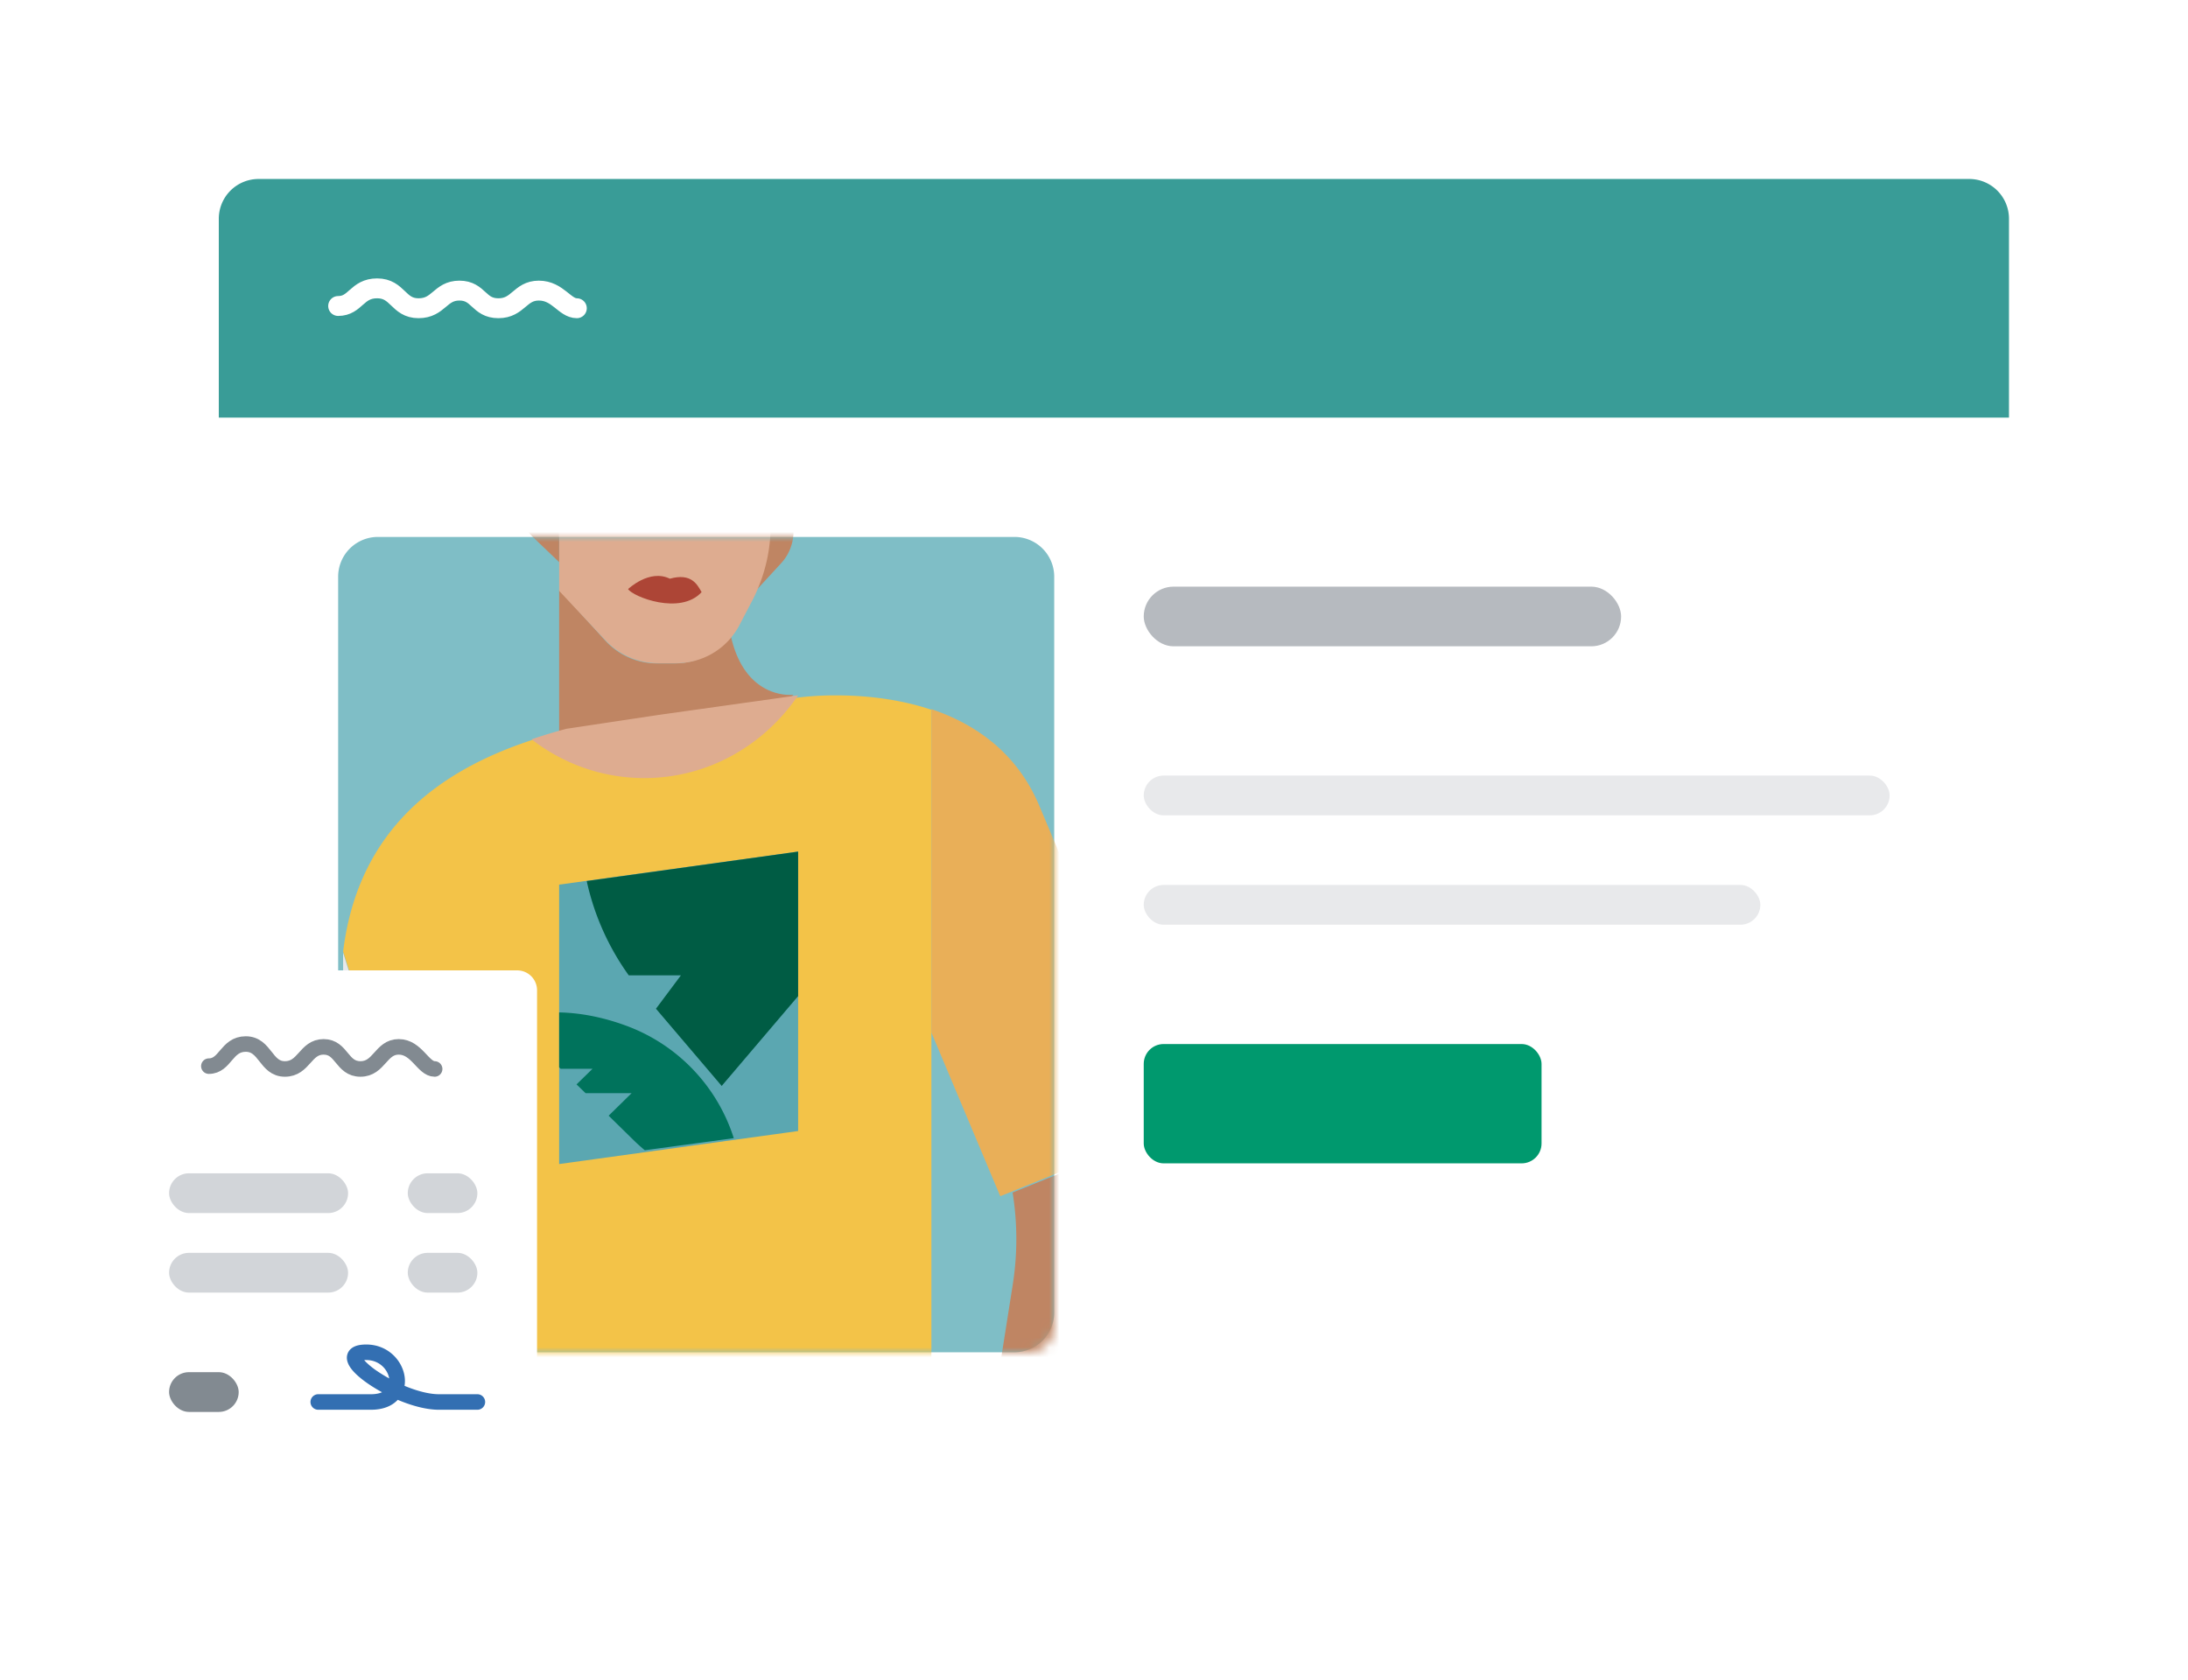 <svg xmlns="http://www.w3.org/2000/svg" width="220" height="169" fill="none"><g filter="url(#a)"><path d="M198 18H26a4 4 0 0 0-4 4v122a4 4 0 0 0 4 4h172a4 4 0 0 0 4-4V22a4 4 0 0 0-4-4Z" fill="#fff"/></g><path d="M102 54H38a4 4 0 0 0-4 4v74a4 4 0 0 0 4 4h64a4 4 0 0 0 4-4V58a4 4 0 0 0-4-4Z" fill="#7FBEC6"/><mask id="b" maskUnits="userSpaceOnUse" x="33" y="54" width="73" height="82"><path d="M33 56.714A2.714 2.714 0 0 1 35.714 54h67.572A2.714 2.714 0 0 1 106 56.714v76.572a2.714 2.714 0 0 1-2.714 2.714H35.714A2.714 2.714 0 0 1 33 133.286V56.714Z" fill="#fff"/></mask><g mask="url(#b)" fill-rule="evenodd" clip-rule="evenodd"><path d="M108.902 91.475v25.465l-7.049 2.845v.007l-1.279.513-6.922-16.458V71.322c4.309 1.448 8.555 4.286 10.835 9.684l4.415 10.469Z" fill="#E9AF58"/><path d="M93.65 71.38v86.356H44.736v-29.687L34.5 95.699c1.502-12.266 9.607-18.192 18.977-21.27a54.688 54.688 0 0 1 3.563-1.037h.014c8.126-2.061 16.667-2.39 22.39-3.128l.622-.086s.164-.028.472-.057a30.66 30.66 0 0 1 3.534-.186c2.588 0 6.101.28 9.578 1.446" fill="#F3C348"/><path d="M34.5 128.161h10.166L34.5 95.813v32.348Z" fill="#E8E9EB"/><path d="M108.9 117.071v22.337l-4.039 14.562-2.612 3.766h-7.362l-.313-2.195 4.196-6.908 3.063-19.451a29.384 29.384 0 0 0-.017-9.242v-.007l7.084-2.862Zm-64.233 11.09v19.714l-7.49 9.861-1.107-13.184c-.423-5.027-.133-10.108 1.08-15.003a42 42 0 0 1 .368-1.388h7.149Zm35.122-74.862v.11c0 1.204-.442 2.364-1.233 3.22l-2.297 2.496-.167.182v-6.008h3.697Zm0 16.574-.43.385-21.881 3.282-1.257.547v-14.78l4.628 5.11a7.017 7.017 0 0 0 5.186 2.304h1.768a6.978 6.978 0 0 0 5.655-2.88c1.437 6.68 6.33 6.032 6.33 6.032Z" fill="#BF8563"/><path d="M80.248 69.935c-3.422 5.036-9.076 8.318-15.467 8.318-4.25 0-8.176-1.454-11.336-3.898a52.773 52.773 0 0 1 3.529-1.065h.014l9.24-1.39 12.936-1.818.617-.088s.162-.03.467-.059ZM77.478 53.3a16.12 16.12 0 0 1-1.189 5.676c-.19.488-.407.968-.656 1.435l-1.312 2.509c-.175.34-.379.65-.612.947v.007c-1.319 1.76-3.44 2.827-5.737 2.827h-1.794a7.23 7.23 0 0 1-5.263-2.261l-4.694-5.019V53.3h21.257Z" fill="#DEAC90"/><path d="M52.984 53.3h3.235v3.234l-2.647-2.533a3.974 3.974 0 0 1-.588-.702" fill="#BF8563"/><path d="M63.152 59.245s2.151-2.056 4.201-1.044c2.185-.613 2.767.614 3.193 1.35-2.147 2.358-6.92.457-7.394-.306" fill="#AD4536"/><path d="m56.22 88.969 24.03-3.322v28.101l-24.03 3.322V88.969Z" fill="#5BA7B1"/><path d="M80.25 85.647v14.533l-7.685 9.034-6.609-7.765 2.51-3.359H63.22a25.609 25.609 0 0 1-4.227-9.484l21.257-2.959Z" fill="#005C44"/><path d="m73.78 114.467-8.944 1.216a17.346 17.346 0 0 1-1.025-.915l-2.612-2.561 2.312-2.268h-4.633l-.908-.88 1.611-1.573h-3.214l-.146-.144v-5.522c1.838.036 4.122.372 6.741 1.338a17.805 17.805 0 0 1 10.819 11.309Z" fill="#00735C"/></g><rect x="115" y="59" width="48" height="6" rx="3" fill="#B6BABF"/><rect x="115" y="78" width="75" height="4" rx="2" fill="#E8E9EB"/><rect x="115" y="89" width="62" height="4" rx="2" fill="#E8E9EB"/><rect x="115" y="105" width="40" height="12" rx="2" fill="#00996E"/><path d="M198 18H26a4 4 0 0 0-4 4v20h180V22a4 4 0 0 0-4-4Z" fill="#399C97"/><path d="M34 30.774c1.763 0 1.861-1.774 3.918-1.774 2.106 0 2.106 2 4.164 2 2.057 0 2.155-1.774 4.114-1.774S48.106 31 50.114 31s2.155-1.774 4.066-1.774C56.09 29.226 56.776 31 58 31" fill="#399C97"/><path d="M34 30.774c1.763 0 1.861-1.774 3.918-1.774 2.106 0 2.106 2 4.164 2 2.057 0 2.155-1.774 4.114-1.774S48.106 31 50.114 31s2.155-1.774 4.066-1.774C56.09 29.226 56.776 31 58 31" stroke="#fff" stroke-width="2" stroke-linecap="round" stroke-linejoin="round"/><g filter="url(#c)"><path d="M14 95a2 2 0 0 0-2 2v57.525a.2.2 0 0 0 .34.143l2.35-2.295a.5.5 0 0 1 .73.034l1.834 2.148a.5.5 0 0 0 .76 0l1.8-2.11a.501.501 0 0 1 .761 0l1.8 2.11c.2.233.562.233.761 0l1.8-2.11a.502.502 0 0 1 .761 0l1.8 2.11c.2.233.562.233.761 0l1.8-2.11a.501.501 0 0 1 .761 0l1.8 2.11c.2.233.562.233.761 0l1.8-2.11a.501.501 0 0 1 .761 0l1.8 2.11c.2.233.562.233.761 0l1.8-2.11a.501.501 0 0 1 .761 0l1.8 2.11c.2.233.562.233.761 0l1.8-2.11a.501.501 0 0 1 .761 0l1.8 2.11c.2.233.562.233.761 0l1.834-2.148a.5.5 0 0 1 .73-.034l2.35 2.295a.2.2 0 0 0 .34-.143V97a2 2 0 0 0-2-2H14Z" fill="#fff"/></g><path d="M32 140.219a.781.781 0 0 0 0 1.562v-1.562Zm16 1.562a.781.781 0 0 0 0-1.562v1.562ZM32 141v.781h5.297v-1.562H32V141Zm5.297.781c1.188 0 2.13-.363 2.736-1.042.604-.677.772-1.553.64-2.365-.261-1.598-1.713-3.155-3.842-3.155v1.562c1.305 0 2.152.943 2.3 1.845.07.438-.03.812-.263 1.073-.231.258-.694.52-1.571.52v1.562Zm-.466-6.562c-.53 0-1.082.073-1.476.376a1.187 1.187 0 0 0-.452.709c-.058.28-.007.54.07.747.145.397.448.768.77 1.086.338.334.763.675 1.24 1.005.953.66 2.163 1.313 3.41 1.804 1.236.486 2.565.835 3.743.835v-1.562c-.903 0-2.026-.276-3.172-.727a15.707 15.707 0 0 1-3.091-1.634 7.869 7.869 0 0 1-1.03-.831c-.271-.267-.378-.444-.405-.516-.01-.027.013.018-.005.108a.377.377 0 0 1-.128.216c-.038.029.06-.054.526-.054v-1.562Zm7.305 6.562H48v-1.562h-3.864v1.562Z" fill="#336FB2"/><path d="M21 107.223c1.668 0 1.76-2.223 3.707-2.223 1.992 0 1.992 2.507 3.938 2.507 1.946 0 2.039-2.223 3.892-2.223 1.854 0 1.807 2.223 3.707 2.223s2.039-2.223 3.846-2.223 2.456 2.223 3.614 2.223" stroke="#828A91" stroke-width="1.562" stroke-linecap="round" stroke-linejoin="round"/><rect x="17" y="118" width="18" height="4" rx="2" fill="#D2D5D9"/><rect x="17" y="126" width="18" height="4" rx="2" fill="#D2D5D9"/><rect x="41" y="118" width="7" height="4" rx="2" fill="#D2D5D9"/><rect x="41" y="126" width="7" height="4" rx="2" fill="#D2D5D9"/><rect x="17" y="138" width="7" height="4" rx="2" fill="#828A91"/><defs><filter id="a" x="10.07" y="7.626" width="203.86" height="153.86" filterUnits="userSpaceOnUse" color-interpolation-filters="sRGB"><feFlood flood-opacity="0" result="BackgroundImageFix"/><feColorMatrix in="SourceAlpha" values="0 0 0 0 0 0 0 0 0 0 0 0 0 0 0 0 0 0 127 0" result="hardAlpha"/><feOffset dy="1.556"/><feGaussianBlur stdDeviation="5.965"/><feColorMatrix values="0 0 0 0 0 0 0 0 0 0 0 0 0 0 0 0 0 0 0.09 0"/><feBlend in2="BackgroundImageFix" result="effect1_dropShadow_2379_65496"/><feColorMatrix in="SourceAlpha" values="0 0 0 0 0 0 0 0 0 0 0 0 0 0 0 0 0 0 127 0" result="hardAlpha"/><feOffset dy="1.037"/><feGaussianBlur stdDeviation=".778"/><feColorMatrix values="0 0 0 0 0 0 0 0 0 0 0 0 0 0 0 0 0 0 0.12 0"/><feBlend in2="effect1_dropShadow_2379_65496" result="effect2_dropShadow_2379_65496"/><feBlend in="SourceGraphic" in2="effect2_dropShadow_2379_65496" result="shape"/></filter><filter id="c" x=".07" y="84.626" width="65.86" height="83.59" filterUnits="userSpaceOnUse" color-interpolation-filters="sRGB"><feFlood flood-opacity="0" result="BackgroundImageFix"/><feColorMatrix in="SourceAlpha" values="0 0 0 0 0 0 0 0 0 0 0 0 0 0 0 0 0 0 127 0" result="hardAlpha"/><feOffset dy="1.556"/><feGaussianBlur stdDeviation="5.965"/><feColorMatrix values="0 0 0 0 0 0 0 0 0 0 0 0 0 0 0 0 0 0 0.09 0"/><feBlend in2="BackgroundImageFix" result="effect1_dropShadow_2379_65496"/><feColorMatrix in="SourceAlpha" values="0 0 0 0 0 0 0 0 0 0 0 0 0 0 0 0 0 0 127 0" result="hardAlpha"/><feOffset dy="1.037"/><feGaussianBlur stdDeviation=".778"/><feColorMatrix values="0 0 0 0 0 0 0 0 0 0 0 0 0 0 0 0 0 0 0.12 0"/><feBlend in2="effect1_dropShadow_2379_65496" result="effect2_dropShadow_2379_65496"/><feBlend in="SourceGraphic" in2="effect2_dropShadow_2379_65496" result="shape"/></filter></defs></svg>